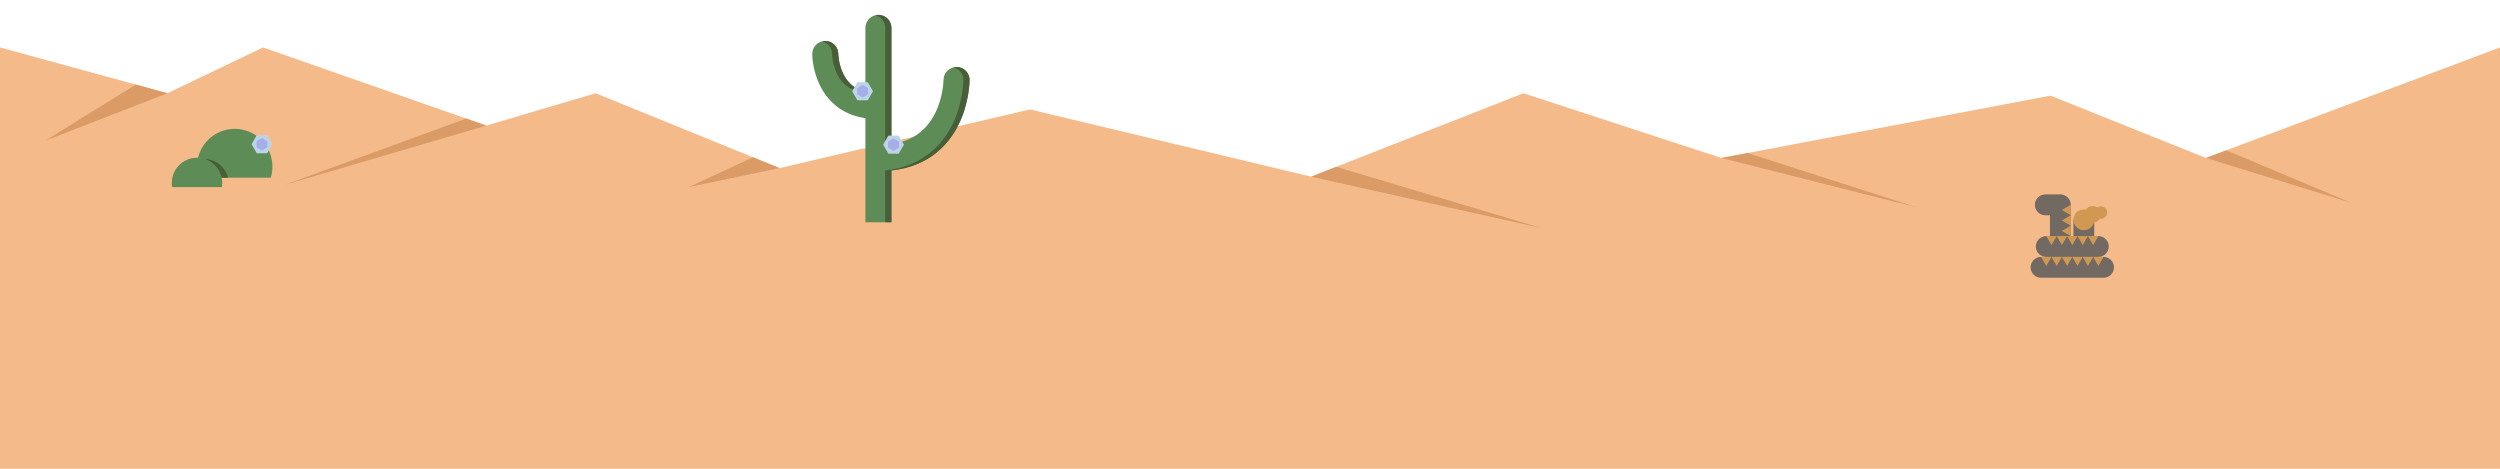 <?xml version="1.0" encoding="utf-8"?>
<!-- Generator: Adobe Illustrator 17.0.0, SVG Export Plug-In . SVG Version: 6.00 Build 0)  -->
<!DOCTYPE svg PUBLIC "-//W3C//DTD SVG 1.1//EN" "http://www.w3.org/Graphics/SVG/1.1/DTD/svg11.dtd">
<svg version="1.1" xmlns="http://www.w3.org/2000/svg" xmlns:xlink="http://www.w3.org/1999/xlink" x="0px" y="0px" viewBox="0 0 4800 900" enable-background="new 0 0 4800 900" xml:space="preserve">
<g id="measurement_x5F_tools">
	<g>
		<polygon fill="#F4BA89" points="0,91.095 321.5,179.017 505,91.095 933.655,241.135 1143.613,179.017 1496.729,322.755 
			1977.517,210.076 2517.338,339.214 2925,179.017 3305,303.306 3937,183.617 4235.32,303.306 4800,91.095 4800,900 0,900 		"/>
		<polygon fill="#DB9B67" points="321.5,179.017 87,270.077 260.732,162.399 		"/>
		<polygon fill="#DB9B67" points="933.655,241.135 547,354.792 895.147,227.656 		"/>
		<polygon fill="#DB9B67" points="1496.729,322.755 1322.711,359.077 1445.641,301.959 		"/>
		<polygon fill="#DB9B67" points="2517.338,339.214 2960,438.077 2565.479,320.296 		"/>
		<polygon fill="#DB9B67" points="3305,303.306 3680,398.077 3355.373,293.766 		"/>
		<polygon fill="#DB9B67" points="4235.32,303.306 4513.283,389.077 4274.446,288.602 		"/>
	</g>
	<g id="snake_1_">
		<g>
			<path fill="#726962" d="M3955.916,373.282L3955.916,373.282h-28.945c-11.046,0-20,8.954-20,20s8.954,20,20,20h8.945v40h40v-60
				C3975.916,382.237,3966.962,373.282,3955.916,373.282z"/>
			<g>
				<polygon fill="#D19853" points="3975.916,413.282 3958.595,403.282 3975.916,393.282 				"/>
				<polygon fill="#D19853" points="3975.916,433.282 3958.595,423.282 3975.916,413.282 				"/>
				<polygon fill="#D19853" points="3975.916,453.282 3958.595,443.282 3975.916,433.282 				"/>
			</g>
		</g>
		<line x1="4000.963" y1="422.023" x2="4000.963" y2="460.119"/>
		<rect x="3980.963" y="422.024" fill="#726962" width="40" height="31.259"/>
		<g>
			<path fill="#726962" d="M4028.813,493.282h-100c-11.046,0-20-8.954-20-20s8.954-20,20-20h100c11.046,0,20,8.954,20,20
				S4039.859,493.282,4028.813,493.282z"/>
			<polygon fill="#D19853" points="3948.813,453.282 3938.813,470.603 3928.813,453.282 			"/>
			<polygon fill="#D19853" points="3968.813,453.282 3958.813,470.603 3948.813,453.282 			"/>
			<polygon fill="#D19853" points="3988.813,453.282 3978.813,470.603 3968.813,453.282 			"/>
			<polygon fill="#D19853" points="4008.813,453.282 3998.813,470.603 3988.813,453.282 			"/>
			<polygon fill="#D19853" points="4028.813,453.282 4018.813,470.603 4008.813,453.282 			"/>
		</g>
		<g>
			<path fill="#726962" d="M4038.813,533.282h-120c-11.046,0-20-8.954-20-20c0-11.046,8.954-20,20-20h120c11.046,0,20,8.954,20,20
				C4058.813,524.328,4049.859,533.282,4038.813,533.282z"/>
			<polygon fill="#D19853" points="3958.813,493.282 3948.813,510.603 3938.813,493.282 			"/>
			<polygon fill="#D19853" points="3938.813,493.282 3928.813,510.603 3918.813,493.282 			"/>
			<polygon fill="#D19853" points="3978.813,493.282 3968.813,510.603 3958.813,493.282 			"/>
			<polygon fill="#D19853" points="3998.813,493.282 3988.813,510.603 3978.813,493.282 			"/>
			<polygon fill="#D19853" points="4018.813,493.282 4008.813,510.603 3998.813,493.282 			"/>
			<polygon fill="#D19853" points="4038.813,493.282 4028.813,510.603 4018.813,493.282 			"/>
		</g>
		<g>
			<circle fill="#D19853" cx="4018.108" cy="411.597" r="15.998"/>
			<circle fill="#D19853" cx="4033.733" cy="408.21" r="11.999"/>
			<circle fill="#D19853" cx="4000.963" cy="422.023" r="19.998"/>
		</g>
	</g>
	<g>
		<g>
			<path fill="#5E8C57" d="M519.844,341.068c2.07-6.734,3.189-13.883,3.189-21.296c0-39.978-32.409-72.386-72.386-72.386
				s-72.386,32.408-72.386,72.386c0,7.412,1.119,14.562,3.189,21.296H519.844z"/>
			<path fill="#475E38" d="M391.005,304.937c-3.583,0-7.071,0.401-10.433,1.14c-0.85,4.437-1.311,9.011-1.311,13.696
				c0,7.412,1.119,14.562,3.189,21.296h55.372C432.396,320.28,413.494,304.937,391.005,304.937z"/>
			<path fill="#5E8C57" d="M425.976,359.234c0.434-2.606,0.671-5.278,0.671-8.007c0-26.723-21.663-48.386-48.386-48.386
				c-26.723,0-48.386,21.663-48.386,48.386c0,2.729,0.237,5.401,0.671,8.007H425.976z"/>
		</g>
		<polygon fill="#BCD4E8" points="493.033,294.228 483.033,276.907 493.033,259.587 513.033,259.587 523.033,276.907 
			513.033,294.228 		"/>
		<polygon fill="#A6AEE8" points="513.412,282.899 503.033,288.891 492.655,282.899 492.655,270.915 503.033,264.923 
			513.412,270.915 		"/>
	</g>
	<g id="peter">
		<g>
			<path fill="#5E8C57" d="M1836.553,128.561c-13.807,0-25,11.147-25,24.955c-0.002,0.331-0.433,33.471-16.807,65.28
				c-8.991,17.47-21.13,31.283-36.078,41.057c-13.245,8.66-29.03,14.34-47.115,16.999V53.532c0-13.807-11.193-25-25-25
				s-25,11.193-25,25v122.573c-19.33-4.637-33.237-15.768-42.193-33.68c-9.437-18.873-9.86-38.628-9.86-38.819
				c0-13.808-11.192-25-25-25s-25,11.192-25,25c0,3.163,0.425,31.751,15.14,61.181c9.228,18.455,22.073,33.258,38.181,43.995
				c14.086,9.391,30.42,15.459,48.733,18.172v199.827h50v-99.498c73.413-7.999,110.321-50.917,128.61-87.496
				c21.146-42.293,21.39-84.408,21.39-86.181C1861.553,139.799,1850.361,128.561,1836.553,128.561z"/>
			<g>
				<path fill="#475E38" d="M1699.623,53.532v223.321c4.098-0.603,8.071-1.368,11.93-2.281V53.532c0-13.807-11.193-25-25-25
					c-2.056,0-4.053,0.254-5.965,0.722C1691.514,31.93,1699.623,41.782,1699.623,53.532z"/>
				<path fill="#475E38" d="M1836.553,128.561c-2.061,0-4.061,0.253-5.977,0.722c10.932,2.681,19.046,12.569,19.046,24.323
					c0,1.772-0.243,43.888-21.39,86.181c-18.29,36.58-55.198,79.497-128.61,87.496v99.498h11.93v-99.498
					c73.413-7.999,110.321-50.917,128.61-87.496c21.146-42.293,21.39-84.408,21.39-86.181
					C1861.553,139.799,1850.361,128.561,1836.553,128.561z"/>
				<path fill="#475E38" d="M1597.57,103.606c0,0.191,0.424,19.946,9.86,38.819c8.956,17.912,22.864,29.043,42.193,33.68v-4.013
					c-13.249-5.855-23.272-15.686-30.263-29.667c-9.437-18.873-9.86-38.628-9.86-38.819c0-13.808-11.192-25-25-25
					c-2.056,0-4.053,0.254-5.965,0.722C1589.461,82.003,1597.57,91.855,1597.57,103.606z"/>
			</g>
		</g>
		<g>
			<polygon fill="#BCD4E8" points="1646.156,192.463 1636.156,175.143 1646.156,157.822 1666.156,157.822 1676.156,175.143 
				1666.156,192.463 			"/>
			<polygon fill="#A6AEE8" points="1666.534,181.135 1656.156,187.127 1645.777,181.135 1645.777,169.151 1656.156,163.159 
				1666.534,169.151 			"/>
		</g>
		<g>
			<polygon fill="#BCD4E8" points="1705.588,294.992 1695.588,277.671 1705.588,260.351 1725.588,260.351 1735.588,277.671 
				1725.588,294.992 			"/>
			<polygon fill="#A6AEE8" points="1725.967,283.663 1715.588,289.655 1705.209,283.663 1705.209,271.679 1715.588,265.687 
				1725.967,271.679 			"/>
		</g>
	</g>
</g>
</svg>

